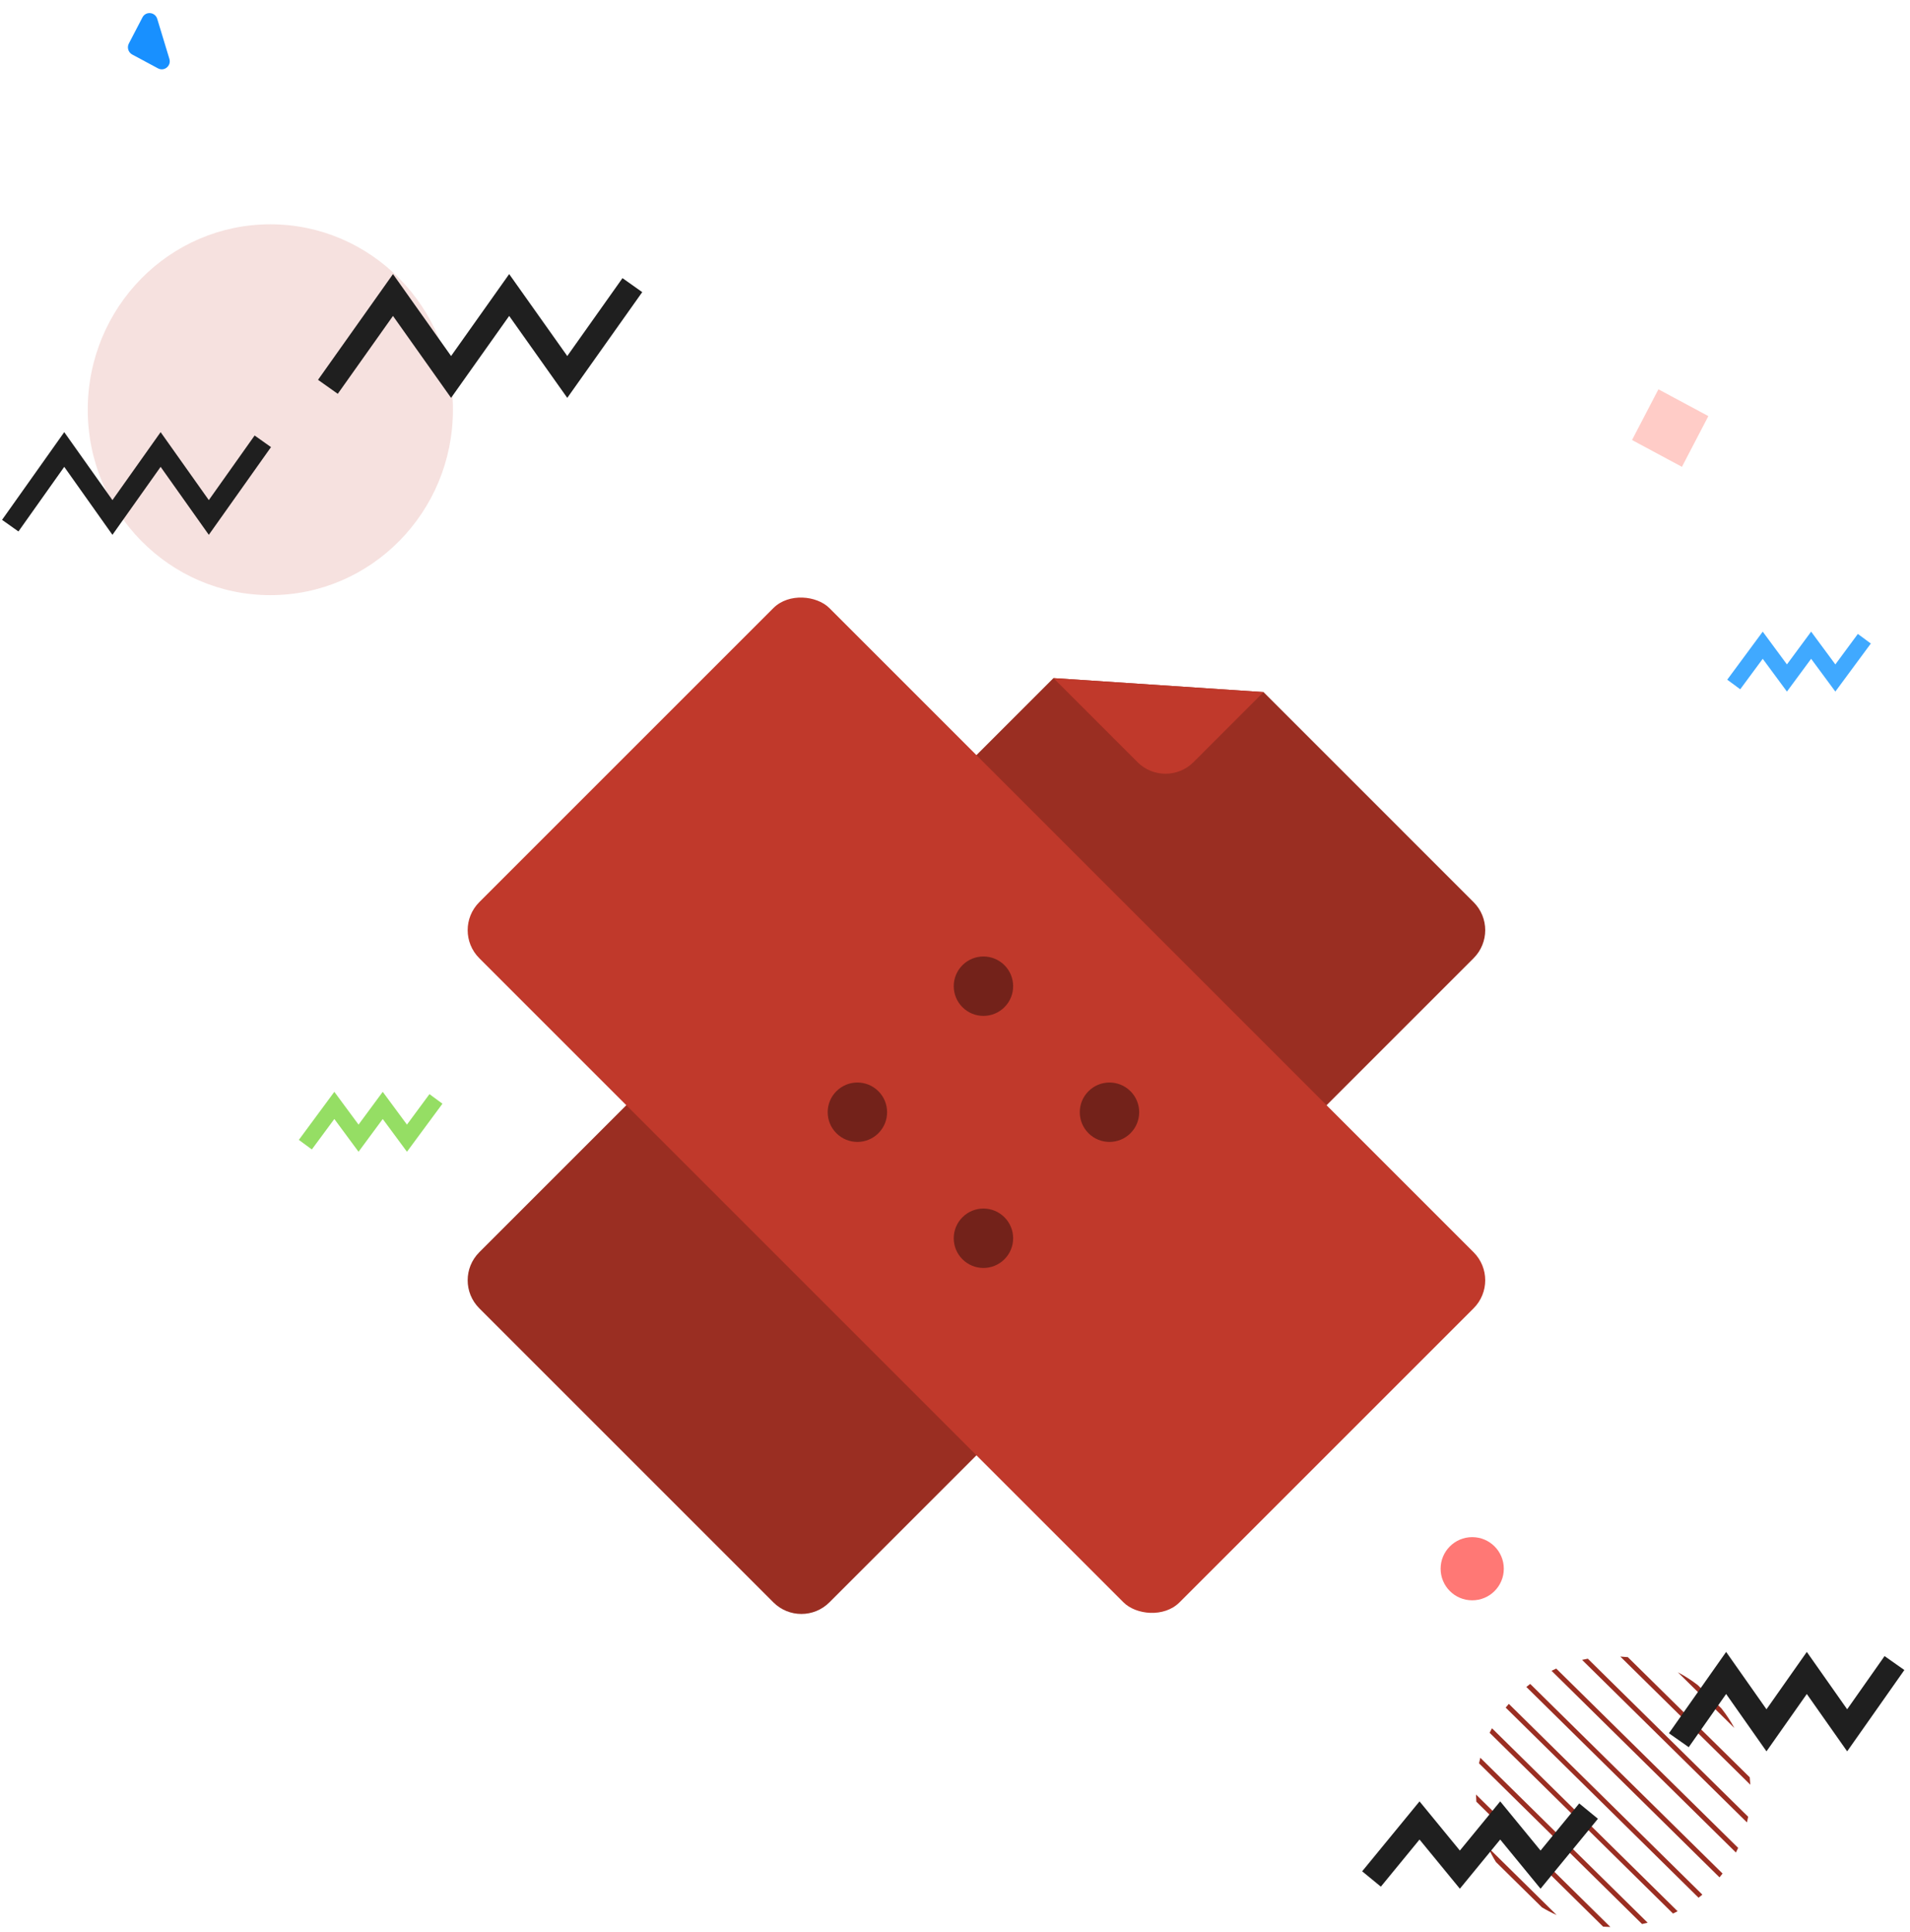 <svg width="174" height="176" viewBox="0 0 174 176" fill="none" xmlns="http://www.w3.org/2000/svg">
<path d="M28.253 103.696L30.458 100.71L32.663 103.696L34.868 100.71L37.074 103.696L39.279 100.71" stroke="#95DE64" stroke-width="1.47" stroke-linecap="square"/>
<path d="M158.379 61.77L160.584 58.784L162.789 61.77L164.994 58.784L167.199 61.77L169.404 58.784" stroke="#40A9FF" stroke-width="1.47" stroke-linecap="square"/>
<rect width="5.163" height="5.209" transform="matrix(0.881 0.473 -0.462 0.887 151.082 35.468)" fill="#FFCCC7"/>
<circle cx="134.118" cy="142.922" r="2.878" fill="#FF7875"/>
<path fill-rule="evenodd" clip-rule="evenodd" d="M135.57 168.32C135.78 168.776 136.017 169.217 136.279 169.642L140.468 173.772C140.898 174.03 141.346 174.264 141.809 174.47L135.57 168.32ZM146.705 175.562C146.483 175.557 146.262 175.547 146.043 175.531L134.494 164.146C134.478 163.93 134.468 163.712 134.463 163.493L146.705 175.562ZM150.101 175.173C149.932 175.216 149.762 175.256 149.59 175.292L134.736 160.649C134.773 160.48 134.813 160.312 134.857 160.145L150.101 175.173ZM152.83 174.127C152.692 174.2 152.552 174.27 152.411 174.337L135.705 157.868C135.773 157.729 135.844 157.591 135.918 157.455L152.83 174.127ZM155.084 172.614C154.97 172.709 154.855 172.803 154.737 172.895L137.168 155.575C137.261 155.459 137.356 155.345 137.453 155.233L155.084 172.614ZM156.925 170.693C156.834 170.81 156.741 170.926 156.646 171.041L139.049 153.693C139.165 153.599 139.282 153.508 139.402 153.418L156.925 170.693ZM158.345 168.356C158.279 168.498 158.211 168.638 158.14 168.777L141.345 152.221C141.486 152.151 141.628 152.083 141.772 152.019L158.345 168.356ZM159.257 165.52C159.224 165.693 159.187 165.864 159.147 166.034L144.127 151.227C144.3 151.188 144.474 151.152 144.649 151.119L159.257 165.52ZM159.401 161.926C159.425 162.149 159.443 162.375 159.454 162.601L147.61 150.924C147.84 150.936 148.068 150.954 148.295 150.977L159.401 161.926ZM156.82 155.645C157.263 156.204 157.659 156.802 158.001 157.433L152.852 152.357C153.492 152.694 154.099 153.084 154.666 153.522L156.82 155.645Z" fill="#9A2E22"/>
<path d="M153.574 157.644L157.25 152.418L160.925 157.644L164.6 152.418L168.275 157.644L171.95 152.418" stroke="#1F1F1F" stroke-width="2.205" stroke-linecap="square"/>
<path d="M125.643 170.336L129.318 165.856L132.993 170.336L136.668 165.856L140.343 170.336L144.019 165.856" stroke="#1F1F1F" stroke-width="2.205" stroke-linecap="square"/>
<ellipse cx="24.628" cy="37.329" rx="16.633" ry="16.893" fill="#F6E1DF"/>
<path d="M30.509 34.343L35.801 26.877L41.093 34.343L46.386 26.877L51.678 34.343L56.97 26.877" stroke="#1F1F1F" stroke-width="2.205" stroke-linecap="square"/>
<path d="M1.463 47.145L5.853 40.952L10.243 47.145L14.633 40.952L19.023 47.145L23.413 40.952" stroke="#1F1F1F" stroke-width="1.829" stroke-linecap="square"/>
<path d="M12.978 1.584C13.281 1.002 14.133 1.087 14.325 1.72L15.431 5.364C15.622 5.993 14.968 6.537 14.393 6.228L12.045 4.968C11.688 4.776 11.55 4.328 11.737 3.968L12.978 1.584Z" fill="#1890FF"/>
<path d="M115.108 63.056L134.245 82.194C135.655 83.603 135.655 85.888 134.245 87.297L75.557 145.986C74.148 147.395 71.863 147.395 70.454 145.986L43.661 119.193C42.252 117.784 42.252 115.499 43.661 114.09L73.005 84.746L95.97 61.781L115.108 63.056Z" fill="#9A2E22"/>
<rect x="136.797" y="116.641" width="45.108" height="90.215" rx="3.609" transform="rotate(135 136.797 116.641)" fill="#C0392B"/>
<circle cx="89.591" cy="89.849" r="2.706" transform="rotate(45 89.591 89.849)" fill="#73221A"/>
<circle cx="78.108" cy="101.331" r="2.706" transform="rotate(45 78.108 101.331)" fill="#73221A"/>
<circle cx="101.073" cy="101.331" r="2.706" transform="rotate(45 101.073 101.331)" fill="#73221A"/>
<circle cx="89.591" cy="112.814" r="2.706" transform="rotate(45 89.591 112.814)" fill="#73221A"/>
<path d="M103.625 69.436L95.97 61.781L115.108 63.056L108.729 69.436C107.319 70.845 105.035 70.845 103.625 69.436Z" fill="#C0392B"/>
</svg>
